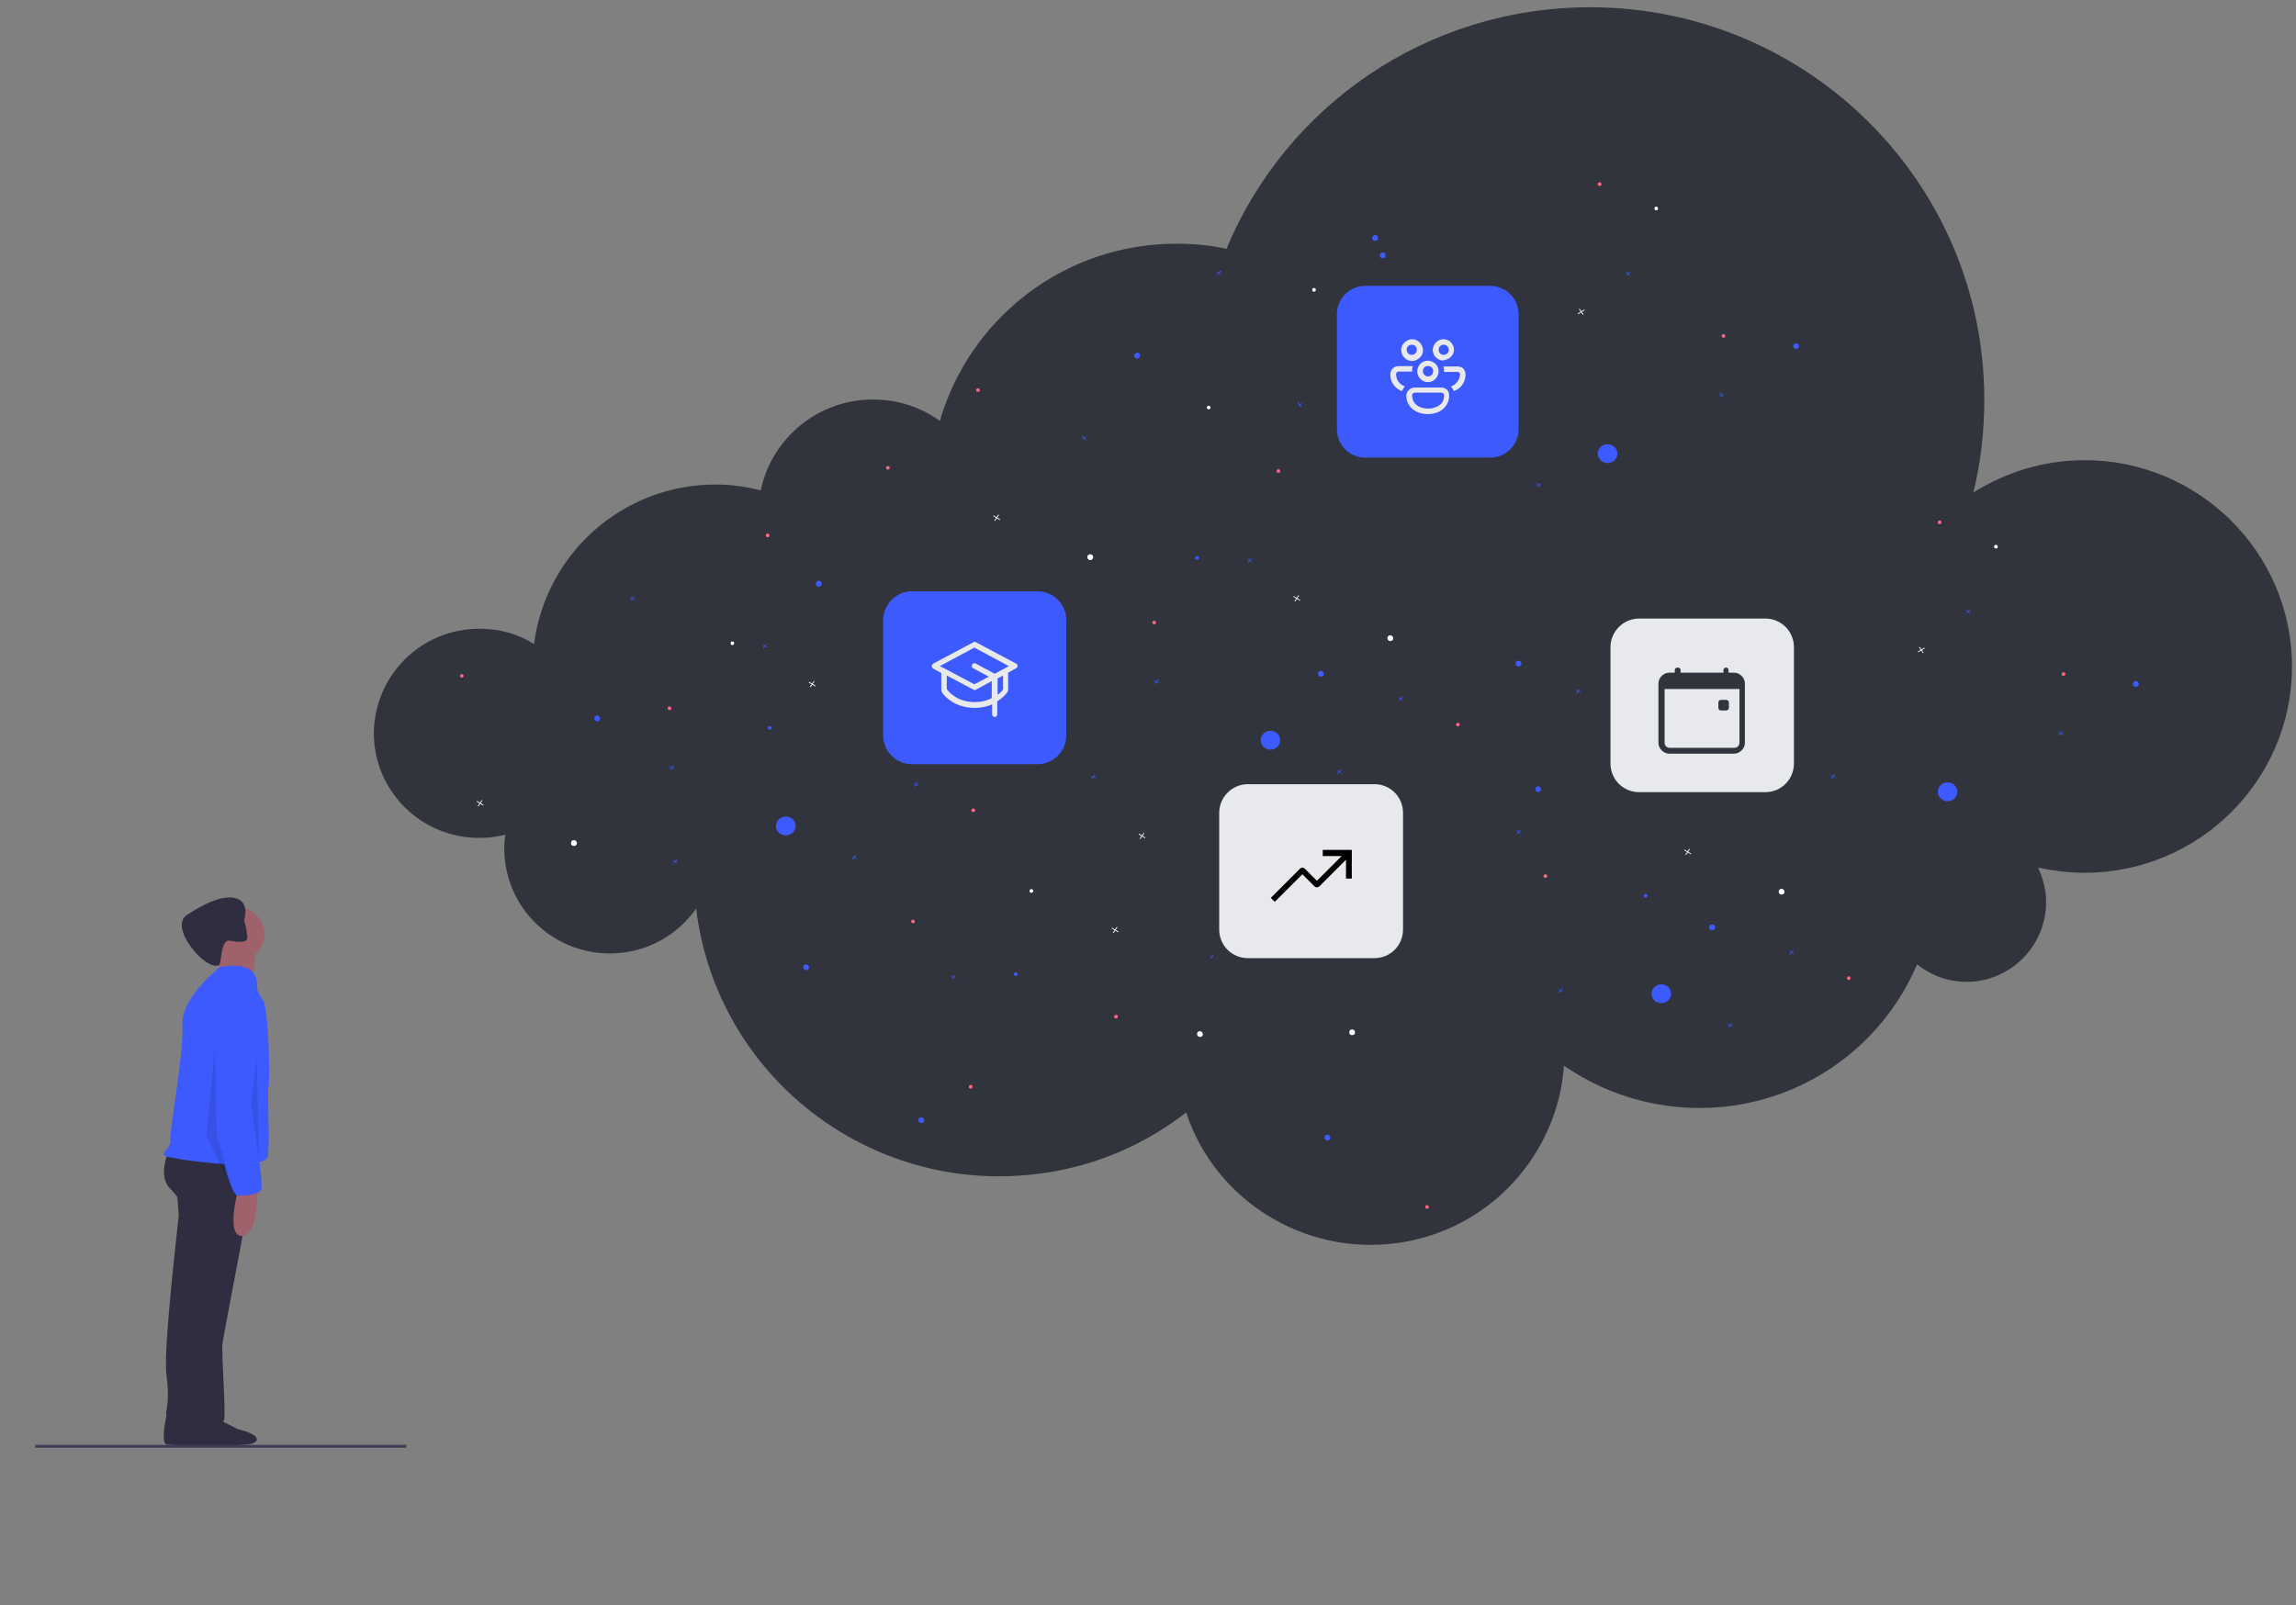 <?xml version="1.0" encoding="utf-8"?>
<!-- Generator: Adobe Illustrator 24.0.1, SVG Export Plug-In . SVG Version: 6.00 Build 0)  -->
<svg version="1.1" id="Layer_1" xmlns="http://www.w3.org/2000/svg" xmlns:xlink="http://www.w3.org/1999/xlink" x="0px" y="0px"
	 viewBox="0 0 632 442" style="enable-background:new 0 0 632 442;" xml:space="preserve">
<rect x="0" y="0" width="632" height="442" fill="#808080" stroke="none"/>
<style type="text/css">
	.st0{display:none;fill:#31343C;}
	.st1{display:none;fill:#3D5AFF;}
	.st2{display:none;fill:#FFFFFF;}
	.st3{display:none;fill:#FF6584;}
	.st4{fill:#31343C;}
	.st5{fill:#3D5AFF;}
	.st6{fill:#FFFFFF;}
	.st7{fill:#FF6584;}
	.st8{fill:#2F2E41;}
	.st9{fill:#9F616A;}
	.st10{opacity:0.1;enable-background:new    ;}
	.st11{fill:#3F3D56;}
	.st12{clip-path:url(#SVGID_2_);}
	.st13{fill:#E8E9ED;}
</style>
<path class="st0" d="M84.9,187.1c7.9,0,15.2,2.1,21.7,6c4.6-35.9,35.2-63.7,72.5-63.7c6.3,0,12.1,0.8,17.9,2.3
	c4.4-20.7,22.7-36.3,44.8-36.3c10,0,19.2,3.1,26.7,8.5C280.3,63,318,33.2,362.8,33.2c6.9,0,13.5,0.6,20,2.1
	C406.5-21.4,462.6-61,528-61c86.9,0,157.3,70.1,157.3,156.6c0,12.9-1.5,25.3-4.4,37.1c12.9-8.1,28.1-12.9,44.4-12.9
	c45.6,0,82.7,36.9,82.7,82.3s-37.1,82.3-82.7,82.3c-6.5,0-12.7-0.8-18.5-2.1c1.5,2.9,2.3,6,2.9,9.3c2.5,17.2-9.6,33.4-26.9,35.9
	c-9,1.2-17.7-1.2-24.4-6.6c-12.5,29.2-39.4,51.4-73.3,56.4c-24.6,3.5-48.5-2.7-67.5-16c-2.5,35.3-29.4,65.5-66,70.7
	c-37.7,5.4-73.1-17.2-84.6-52.1c-16,12.4-35.4,21.2-57.1,24.3C243.4,414,181.8,368.1,172,302c-0.2-1-0.2-2.1-0.4-3.1
	c-6.5,9.1-16.5,15.8-28.3,17.4c-22.9,3.3-44.4-12.4-47.7-35.5c-0.6-3.9-0.6-7.7,0-11.4c-3.3,0.8-6.7,1.2-10.4,1.2
	C62,270.6,43,252,43,228.7C43,205.5,61.5,187.1,84.9,187.1z"/>
<path class="st1" d="M199.9,209.1l-0.8-0.5l0.5-0.8l-0.2-0.1l-0.5,0.8L198,208l-0.1,0.2l0.8,0.5l-0.5,0.8l0.2,0.1l0.5-0.8l0.8,0.5
	L199.9,209.1z"/>
<path class="st1" d="M317.3,340l-0.8-0.5l0.5-0.8l-0.2-0.1l-0.5,0.8l-0.8-0.5l-0.1,0.2l0.8,0.5l-0.5,0.8l0.2,0.1l0.5-0.8l0.8,0.5
	L317.3,340z"/>
<path class="st1" d="M260,267.6l-0.8-0.5l0.5-0.8l-0.2-0.1L259,267l-0.8-0.5l-0.1,0.2l0.8,0.5l-0.5,0.8l0.2,0.1l0.5-0.8l0.8,0.5
	L260,267.6z"/>
<path class="st1" d="M162.7,260.5l-0.8-0.5l0.5-0.8l-0.2-0.1l-0.5,0.8l-0.8-0.5l-0.1,0.2l0.8,0.5l-0.5,0.8l0.2,0.1l0.5-0.8l0.8,0.5
	L162.7,260.5z"/>
<path class="st1" d="M235.5,298.4l-0.8-0.5l0.5-0.8L235,297l-0.5,0.8l-0.8-0.5l-0.1,0.2l0.8,0.5l-0.5,0.8l0.2,0.1l0.5-0.8l0.8,0.5
	L235.5,298.4z"/>
<path class="st1" d="M167.8,283.8l-0.8-0.5l0.5-0.8l-0.2-0.1l-0.5,0.8l-0.8-0.5l-0.1,0.2l0.8,0.5l-0.5,0.8l0.2,0.1l0.5-0.8l0.8,0.5
	L167.8,283.8z"/>
<path class="st1" d="M330.9,264.4l-0.8-0.5l0.5-0.8l-0.2-0.1l-0.5,0.8l-0.8-0.5l-0.1,0.2l0.8,0.5l-0.5,0.8l0.2,0.1l0.5-0.8l0.8,0.5
	L330.9,264.4z"/>
<path class="st1" d="M151.2,216.6l-0.8-0.5l0.5-0.8l-0.2-0.1l-0.5,0.8l-0.8-0.5l-0.1,0.2l0.8,0.5l-0.5,0.8l0.2,0.1l0.5-0.8l0.8,0.5
	L151.2,216.6z"/>
<path class="st1" d="M268.6,347.5l-0.8-0.5l0.5-0.8l-0.2-0.1l-0.5,0.8l-0.8-0.5l-0.1,0.2l0.8,0.5l-0.5,0.8l0.2,0.1l0.5-0.8l0.8,0.5
	L268.6,347.5z"/>
<path class="st2" d="M218.9,225.5l-1.1-0.7l0.7-1.1l-0.3-0.2l-0.7,1.1l-1.1-0.7l-0.2,0.3l1.1,0.7l-0.7,1.1l0.3,0.2l0.7-1.1l1.1,0.7
	L218.9,225.5z"/>
<path class="st2" d="M336.3,356.3l-1.1-0.7l0.7-1.1l-0.3-0.2l-0.7,1.1l-1.1-0.7l-0.2,0.3l1.1,0.7l-0.7,1.1l0.3,0.2l0.7-1.1l1.1,0.7
	L336.3,356.3z"/>
<path class="st1" d="M178.1,240.4c0.7,0,1.2-0.5,1.2-1.2s-0.5-1.2-1.2-1.2s-1.2,0.5-1.2,1.2C176.9,239.9,177.5,240.4,178.1,240.4z"
	/>
<path class="st1" d="M295.5,371.3c0.7,0,1.2-0.5,1.2-1.2s-0.5-1.2-1.2-1.2s-1.2,0.5-1.2,1.2S294.8,371.3,295.5,371.3z"/>
<path class="st1" d="M131.8,240.4c0.7,0,1.2-0.5,1.2-1.2s-0.5-1.2-1.2-1.2s-1.2,0.5-1.2,1.2S131.1,240.4,131.8,240.4z"/>
<path class="st1" d="M249.2,371.3c0.7,0,1.2-0.5,1.2-1.2s-0.5-1.2-1.2-1.2s-1.2,0.5-1.2,1.2S248.5,371.3,249.2,371.3z"/>
<path class="st1" d="M212.5,197c0.7,0,1.2-0.5,1.2-1.2s-0.5-1.2-1.2-1.2s-1.2,0.5-1.2,1.2S211.9,197,212.5,197z"/>
<path class="st1" d="M329.9,327.8c0.7,0,1.2-0.5,1.2-1.2s-0.5-1.2-1.2-1.2s-1.2,0.5-1.2,1.2C328.7,327.3,329.3,327.8,329.9,327.8z"
	/>
<path class="st1" d="M201.5,269.3c0.7,0,1.2-0.5,1.2-1.2s-0.5-1.2-1.2-1.2s-1.2,0.5-1.2,1.2C200.3,268.7,200.8,269.3,201.5,269.3z"
	/>
<path class="st1" d="M200.7,244c0.4,0,0.8-0.4,0.8-0.8s-0.4-0.8-0.8-0.8c-0.4,0-0.8,0.4-0.8,0.8S200.2,244,200.7,244z"/>
<path class="st1" d="M318.1,374.8c0.4,0,0.8-0.4,0.8-0.8s-0.4-0.8-0.8-0.8s-0.8,0.4-0.8,0.8C317.3,374.5,317.6,374.8,318.1,374.8z"
	/>
<path class="st3" d="M281.8,278.7c0.4,0,0.8-0.4,0.8-0.8s-0.4-0.8-0.8-0.8s-0.8,0.4-0.8,0.8S281.4,278.7,281.8,278.7z"/>
<path class="st3" d="M160.7,235.7c0.4,0,0.8-0.4,0.8-0.8s-0.4-0.8-0.8-0.8s-0.8,0.4-0.8,0.8S160.3,235.7,160.7,235.7z"/>
<path class="st3" d="M278.1,366.5c0.4,0,0.8-0.4,0.8-0.8s-0.4-0.8-0.8-0.8s-0.8,0.4-0.8,0.8C277.3,366.2,277.6,366.5,278.1,366.5z"
	/>
<path class="st3" d="M210.2,171.8c0.4,0,0.8-0.4,0.8-0.8c0-0.4-0.4-0.8-0.8-0.8c-0.4,0-0.8,0.4-0.8,0.8
	C209.4,171.4,209.7,171.8,210.2,171.8z"/>
<path class="st3" d="M327.6,302.6c0.4,0,0.8-0.4,0.8-0.8s-0.4-0.8-0.8-0.8s-0.8,0.4-0.8,0.8S327.1,302.6,327.6,302.6z"/>
<path class="st1" d="M177.7,208.5c0.4,0,0.8-0.4,0.8-0.8c0-0.4-0.4-0.8-0.8-0.8c-0.4,0-0.8,0.4-0.8,0.8S177.3,208.5,177.7,208.5z"/>
<path class="st1" d="M295.1,339.3c0.4,0,0.8-0.4,0.8-0.8s-0.4-0.8-0.8-0.8s-0.8,0.4-0.8,0.8S294.7,339.3,295.1,339.3z"/>
<path class="st2" d="M187.6,182c0.4,0,0.8-0.4,0.8-0.8c0-0.4-0.4-0.8-0.8-0.8s-0.8,0.4-0.8,0.8C186.8,181.7,187.2,182,187.6,182z"/>
<path class="st2" d="M305,312.8c0.4,0,0.8-0.4,0.8-0.8s-0.4-0.8-0.8-0.8s-0.8,0.4-0.8,0.8S304.6,312.8,305,312.8z"/>
<path class="st1" d="M306,253.5c0.7,0,1.2-0.5,1.2-1.2s-0.5-1.2-1.2-1.2s-1.2,0.5-1.2,1.2C304.8,252.9,305.3,253.5,306,253.5z"/>
<path class="st1" d="M227.2,257.8c0.7,0,1.2-0.5,1.2-1.2s-0.5-1.2-1.2-1.2s-1.2,0.5-1.2,1.2C226,257.3,226.5,257.8,227.2,257.8z"/>
<path class="st1" d="M207,288.6c2.2,0,4-1.8,4-3.9c0-2.2-1.8-3.9-4-3.9s-4,1.8-4,3.9C203,286.8,204.8,288.6,207,288.6z"/>
<path class="st2" d="M254.9,242.8c0.7,0,1.2-0.5,1.2-1.2s-0.5-1.2-1.2-1.2s-1.2,0.5-1.2,1.2S254.2,242.8,254.9,242.8z"/>
<path class="st2" d="M372.3,373.6c0.7,0,1.2-0.5,1.2-1.2s-0.5-1.2-1.2-1.2s-1.2,0.5-1.2,1.2C371.1,373.1,371.6,373.6,372.3,373.6z"
	/>
<path class="st1" d="M549.3,280l-0.8-0.5l0.5-0.8l-0.2-0.1l-0.5,0.8l-0.8-0.5l-0.1,0.2l0.8,0.5l-0.5,0.8l0.2,0.1l0.5-0.8l0.8,0.5
	L549.3,280z"/>
<path class="st1" d="M609.4,338.4l-0.8-0.5l0.5-0.8l-0.2-0.1l-0.5,0.8l-0.8-0.5l-0.1,0.2l0.8,0.5l-0.5,0.8l0.2,0.1l0.5-0.8l0.8,0.5
	L609.4,338.4z"/>
<path class="st1" d="M512.1,331.3l-0.8-0.5l0.5-0.8l-0.2-0.1l-0.5,0.8l-0.8-0.5l-0.1,0.2l0.8,0.5l-0.5,0.8l0.2,0.1l0.5-0.8l0.8,0.5
	L512.1,331.3z"/>
<path class="st1" d="M584.9,369.2l-0.8-0.5l0.5-0.8l-0.2-0.1l-0.5,0.8L583,368l-0.1,0.2l0.8,0.5l-0.5,0.8l0.2,0.1l0.5-0.8l0.8,0.5
	L584.9,369.2z"/>
<path class="st1" d="M517.2,354.6l-0.8-0.5l0.5-0.8l-0.2-0.1l-0.5,0.8l-0.8-0.5l-0.1,0.2l0.8,0.5l-0.5,0.8l0.2,0.1l0.5-0.8l0.8,0.5
	L517.2,354.6z"/>
<path class="st1" d="M500.6,287.5l-0.8-0.5l0.5-0.8l-0.2-0.1l-0.5,0.8l-0.8-0.5l-0.1,0.2l0.8,0.5l-0.5,0.8l0.2,0.1l0.5-0.8l0.8,0.5
	L500.6,287.5z"/>
<path class="st2" d="M568.3,296.3l-1.1-0.7l0.7-1.1l-0.3-0.2l-0.7,1.1l-1.1-0.7l-0.2,0.3l1.1,0.7l-0.7,1.1l0.3,0.2l0.7-1.1l1.1,0.7
	L568.3,296.3z"/>
<path class="st1" d="M527.5,311.3c0.7,0,1.2-0.5,1.2-1.2s-0.5-1.2-1.2-1.2s-1.2,0.5-1.2,1.2S526.8,311.3,527.5,311.3z"/>
<path class="st1" d="M481.2,311.3c0.7,0,1.2-0.5,1.2-1.2s-0.5-1.2-1.2-1.2s-1.2,0.5-1.2,1.2S480.5,311.3,481.2,311.3z"/>
<path class="st1" d="M561.9,267.8c0.7,0,1.2-0.5,1.2-1.2s-0.5-1.2-1.2-1.2s-1.2,0.5-1.2,1.2S561.3,267.8,561.9,267.8z"/>
<path class="st1" d="M550.8,340.1c0.7,0,1.2-0.5,1.2-1.2s-0.5-1.2-1.2-1.2s-1.2,0.5-1.2,1.2S550.2,340.1,550.8,340.1z"/>
<path class="st1" d="M550.1,314.8c0.4,0,0.8-0.4,0.8-0.8s-0.4-0.8-0.8-0.8s-0.8,0.4-0.8,0.8C549.3,314.5,549.6,314.8,550.1,314.8z"
	/>
<path class="st3" d="M631.2,349.5c0.4,0,0.8-0.4,0.8-0.8s-0.4-0.8-0.8-0.8s-0.8,0.4-0.8,0.8S630.8,349.5,631.2,349.5z"/>
<path class="st3" d="M510.1,306.5c0.4,0,0.8-0.4,0.8-0.8s-0.4-0.8-0.8-0.8s-0.8,0.4-0.8,0.8C509.3,306.2,509.6,306.5,510.1,306.5z"
	/>
<path class="st3" d="M559.6,242.6c0.4,0,0.8-0.4,0.8-0.8s-0.4-0.8-0.8-0.8s-0.8,0.4-0.8,0.8S559.1,242.6,559.6,242.6z"/>
<path class="st1" d="M527.1,279.3c0.4,0,0.8-0.4,0.8-0.8s-0.4-0.8-0.8-0.8c-0.4,0-0.8,0.4-0.8,0.8S526.7,279.3,527.1,279.3z"/>
<path class="st2" d="M537,252.8c0.4,0,0.8-0.4,0.8-0.8s-0.4-0.8-0.8-0.8s-0.8,0.4-0.8,0.8S536.6,252.8,537,252.8z"/>
<path class="st1" d="M576.6,328.6c0.7,0,1.2-0.5,1.2-1.2s-0.5-1.2-1.2-1.2s-1.2,0.5-1.2,1.2C575.4,328.1,575.9,328.6,576.6,328.6z"
	/>
<path class="st1" d="M556.4,359.4c2.2,0,4-1.8,4-3.9s-1.8-3.9-4-3.9s-4,1.8-4,3.9S554.2,359.4,556.4,359.4z"/>
<path class="st1" d="M393.3,173l-0.8-0.5l0.5-0.8l-0.2-0.1l-0.5,0.8l-0.8-0.5l-0.1,0.2l0.8,0.5l-0.5,0.8l0.2,0.1l0.5-0.8l0.8,0.5
	L393.3,173z"/>
<path class="st1" d="M453.4,231.4l-0.8-0.5l0.5-0.8l-0.2-0.1l-0.5,0.8l-0.8-0.5l-0.1,0.2l0.8,0.5l-0.5,0.8l0.2,0.1l0.5-0.8l0.8,0.5
	L453.4,231.4z"/>
<path class="st4" d="M132,173.1c5.5,0,10.5,1.4,15,4.2c3.2-24.8,24.3-43.9,50-43.9c4.3,0,8.3,0.6,12.4,1.6c3-14.3,15.7-25,30.9-25
	c6.9,0,13.2,2.1,18.4,5.9c8.2-28.2,34.2-48.8,65.1-48.8c4.7,0,9.3,0.4,13.8,1.4C353.9,29.3,392.6,2,437.7,2
	c59.9,0,108.5,48.4,108.5,108c0,8.9-1,17.5-3,25.6c8.9-5.6,19.4-8.9,30.6-8.9c31.5,0,57.1,25.5,57.1,56.8
	c0,31.3-25.6,56.8-57.1,56.8c-4.5,0-8.8-0.6-12.8-1.4c1,2,1.6,4.1,2,6.4c1.7,11.9-6.6,23-18.5,24.8c-6.2,0.9-12.2-0.9-16.8-4.6
	c-8.6,20.2-27.2,35.5-50.6,38.9c-17,2.4-33.5-1.9-46.6-11c-1.7,24.3-20.3,45.2-45.6,48.8c-26,3.7-50.5-11.9-58.4-35.9
	c-11.1,8.6-24.4,14.6-39.4,16.7c-45.9,6.6-88.4-25-95.2-70.7c-0.1-0.7-0.1-1.4-0.3-2.1c-4.5,6.3-11.4,10.9-19.6,12
	c-15.8,2.3-30.6-8.6-32.9-24.5c-0.4-2.7-0.4-5.3,0-7.9c-2.3,0.6-4.6,0.9-7.2,0.9c-16,0-29-12.9-29-28.9
	C103.1,185.9,115.9,173.1,132,173.1z"/>
<path class="st5" d="M211.3,178.2l-0.6-0.3l0.4-0.5l-0.2-0.1l-0.4,0.5l-0.6-0.3l-0.1,0.1l0.6,0.3l-0.4,0.5l0.2,0.1l0.4-0.5l0.6,0.3
	L211.3,178.2z"/>
<path class="st5" d="M334.2,263.8l-0.6-0.3l0.4-0.5l-0.2-0.1l-0.4,0.5L333,263l-0.1,0.1l0.6,0.3l-0.4,0.5l0.2,0.1l0.4-0.5l0.6,0.3
	L334.2,263.8z"/>
<path class="st5" d="M252.9,216.3l-0.6-0.3l0.4-0.5l-0.2-0.1l-0.4,0.5l-0.6-0.3l-0.1,0.1l0.6,0.3l-0.4,0.5l0.2,0.1l0.4-0.5l0.6,0.3
	L252.9,216.3z"/>
<path class="st5" d="M185.7,211.6l-0.6-0.3l0.4-0.5l-0.2-0.1l-0.4,0.5l-0.6-0.3l-0.1,0.1l0.6,0.3l-0.4,0.5l0.2,0.1l0.4-0.5l0.6,0.3
	L185.7,211.6z"/>
<path class="st5" d="M235.9,236.4l-0.6-0.3l0.4-0.5l-0.2-0.1l-0.4,0.5l-0.6-0.3l-0.1,0.1l0.6,0.3l-0.4,0.5l0.2,0.1l0.4-0.5l0.6,0.3
	L235.9,236.4z"/>
<path class="st5" d="M186.6,237.5l-0.6-0.3l0.4-0.5l-0.2-0.1l-0.4,0.5l-0.6-0.3l-0.1,0.1l0.6,0.3l-0.4,0.5l0.2,0.1l0.4-0.5l0.6,0.3
	L186.6,237.5z"/>
<path class="st5" d="M301.7,214.2l-0.6-0.3l0.4-0.5l-0.2-0.1l-0.4,0.5l-0.6-0.3l-0.1,0.1l0.6,0.3l-0.4,0.5l0.2,0.1l0.4-0.5l0.6,0.3
	L301.7,214.2z"/>
<path class="st5" d="M174.8,165.1l-0.6-0.3l0.4-0.5l-0.2-0.1l-0.4,0.5l-0.6-0.3l-0.1,0.1l0.6,0.3l-0.4,0.5l0.2,0.1l0.4-0.5l0.6,0.3
	L174.8,165.1z"/>
<path class="st5" d="M263.2,269.3l-0.6-0.3l0.4-0.5l-0.2-0.1l-0.4,0.5l-0.6-0.3l-0.1,0.1l0.6,0.3l-0.4,0.5l0.2,0.1l0.4-0.5l0.6,0.3
	L263.2,269.3z"/>
<path class="st6" d="M224.5,188.8l-0.8-0.5l0.5-0.7l-0.2-0.1l-0.5,0.7l-0.8-0.5l-0.1,0.2l0.8,0.5l-0.5,0.7l0.2,0.1l0.5-0.7l0.8,0.5
	L224.5,188.8z"/>
<path class="st6" d="M307.9,256.5l-0.8-0.5l0.5-0.7l-0.2-0.1l-0.5,0.7l-0.8-0.5l-0.1,0.2l0.8,0.5l-0.5,0.7l0.2,0.1l0.5-0.7l0.8,0.5
	L307.9,256.5z"/>
<path class="st5" d="M164.4,198.6c0.5,0,0.8-0.3,0.8-0.8c0-0.4-0.4-0.8-0.8-0.8c-0.5,0-0.8,0.3-0.8,0.8
	C163.6,198.2,163.9,198.6,164.4,198.6z"/>
<path class="st5" d="M253.6,309.2c0.5,0,0.8-0.3,0.8-0.8c0-0.4-0.4-0.8-0.8-0.8c-0.5,0-0.8,0.3-0.8,0.8
	C252.8,308.8,253.2,309.2,253.6,309.2z"/>
<path class="st5" d="M225.4,161.5c0.5,0,0.8-0.3,0.8-0.8c0-0.4-0.4-0.8-0.8-0.8c-0.5,0-0.8,0.3-0.8,0.8
	C224.5,161.2,224.9,161.5,225.4,161.5z"/>
<path class="st5" d="M221.9,267.1c0.5,0,0.8-0.3,0.8-0.8c0-0.4-0.4-0.8-0.8-0.8c-0.5,0-0.8,0.3-0.8,0.8
	C221.1,266.8,221.5,267.1,221.9,267.1z"/>
<path class="st5" d="M211.9,200.9c0.3,0,0.5-0.2,0.5-0.5c0-0.3-0.2-0.5-0.5-0.5c-0.3,0-0.5,0.2-0.5,0.5
	C211.3,200.7,211.6,200.9,211.9,200.9z"/>
<path class="st5" d="M279.6,268.7c0.3,0,0.5-0.2,0.5-0.5c0-0.3-0.2-0.5-0.5-0.5c-0.3,0-0.5,0.2-0.5,0.5
	C279,268.4,279.3,268.7,279.6,268.7z"/>
<path class="st7" d="M267.9,223.6c0.3,0,0.5-0.2,0.5-0.5c0-0.3-0.2-0.5-0.5-0.5c-0.3,0-0.5,0.2-0.5,0.5
	C267.3,223.3,267.6,223.6,267.9,223.6z"/>
<path class="st7" d="M184.3,195.5c0.3,0,0.5-0.2,0.5-0.5c0-0.3-0.2-0.5-0.5-0.5c-0.3,0-0.5,0.2-0.5,0.5
	C183.8,195.3,184,195.5,184.3,195.5z"/>
<path class="st7" d="M267.2,299.7c0.3,0,0.5-0.2,0.5-0.5c0-0.3-0.2-0.5-0.5-0.5c-0.3,0-0.5,0.2-0.5,0.5
	C266.6,299.5,266.9,299.7,267.2,299.7z"/>
<path class="st7" d="M211.3,147.9c0.3,0,0.5-0.2,0.5-0.5c0-0.3-0.2-0.5-0.5-0.5c-0.3,0-0.5,0.2-0.5,0.5
	C210.7,147.7,211,147.9,211.3,147.9z"/>
<path class="st5" d="M336.9,246.6c0.3,0,0.5-0.2,0.5-0.5c0-0.3-0.2-0.5-0.5-0.5c-0.3,0-0.5,0.2-0.5,0.5
	C336.3,246.4,336.6,246.6,336.9,246.6z"/>
<path class="st6" d="M201.6,177.6c0.3,0,0.5-0.2,0.5-0.5c0-0.3-0.2-0.5-0.5-0.5c-0.3,0-0.5,0.2-0.5,0.5
	C201.1,177.4,201.3,177.6,201.6,177.6z"/>
<path class="st6" d="M283.9,245.8c0.3,0,0.5-0.2,0.5-0.5c0-0.3-0.2-0.5-0.5-0.5s-0.5,0.2-0.5,0.5
	C283.3,245.6,283.6,245.8,283.9,245.8z"/>
<path class="st5" d="M284.5,207.1c0.5,0,0.8-0.3,0.8-0.8s-0.4-0.8-0.8-0.8s-0.8,0.3-0.8,0.8S284.1,207.1,284.5,207.1z"/>
<path class="st5" d="M216.3,230c1.5,0,2.7-1.2,2.7-2.6c0-1.4-1.2-2.6-2.7-2.6c-1.5,0-2.7,1.2-2.7,2.6
	C213.5,228.8,214.8,230,216.3,230z"/>
<path class="st6" d="M249.3,200.1c0.5,0,0.8-0.3,0.8-0.8c0-0.4-0.4-0.8-0.8-0.8c-0.5,0-0.8,0.3-0.8,0.8
	C248.5,199.8,248.9,200.1,249.3,200.1z"/>
<path class="st6" d="M330.3,285.5c0.5,0,0.8-0.3,0.8-0.8c0-0.4-0.4-0.8-0.8-0.8s-0.8,0.3-0.8,0.8
	C329.5,285.1,329.8,285.5,330.3,285.5z"/>
<path class="st5" d="M505.3,214.1l-0.6-0.3l0.4-0.5l-0.2-0.1l-0.4,0.5l-0.6-0.3l-0.1,0.1l0.6,0.3l-0.4,0.5l0.2,0.1l0.4-0.5l0.6,0.3
	L505.3,214.1z"/>
<path class="st5" d="M493.9,262.5l-0.6-0.3l0.4-0.5l-0.2-0.1l-0.4,0.5l-0.6-0.3l-0.1,0.1l0.6,0.3l-0.4,0.5l0.2,0.1l0.4-0.5l0.6,0.3
	L493.9,262.5z"/>
<path class="st5" d="M336.3,75.4l-0.6-0.3l0.4-0.5l-0.2-0.1l-0.4,0.5l-0.6-0.3l-0.1,0.1l0.6,0.3l-0.4,0.5l0.2,0.1l0.4-0.5l0.6,0.3
	L336.3,75.4z"/>
<path class="st5" d="M477,282.6l-0.6-0.3l0.4-0.5l-0.2-0.1l-0.4,0.5l-0.6-0.3l-0.1,0.1l0.6,0.3l-0.4,0.5l0.2,0.1l0.4-0.5l0.6,0.3
	L477,282.6z"/>
<path class="st5" d="M430.3,273l-0.6-0.3l0.4-0.5l-0.2-0.1l-0.4,0.5l-0.6-0.3l-0.1,0.1l0.6,0.3l-0.4,0.5l0.2,0.1l0.4-0.5l0.6,0.3
	L430.3,273z"/>
<path class="st5" d="M418.8,229.3l-0.6-0.3l0.4-0.5l-0.2-0.1l-0.4,0.5l-0.6-0.3l-0.1,0.1l0.6,0.3l-0.4,0.5l0.2,0.1l0.4-0.5l0.6,0.3
	L418.8,229.3z"/>
<path class="st6" d="M465.5,235l-0.8-0.5l0.5-0.7l-0.2-0.1l-0.5,0.7l-0.8-0.5l-0.1,0.2l0.8,0.5l-0.5,0.7l0.2,0.1l0.5-0.7l0.8,0.5
	L465.5,235z"/>
<path class="st5" d="M365.4,314c0.5,0,0.8-0.3,0.8-0.8c0-0.4-0.4-0.8-0.8-0.8c-0.5,0-0.8,0.3-0.8,0.8C364.6,313.7,365,314,365.4,314
	z"/>
<path class="st5" d="M423.4,218.1c0.5,0,0.8-0.3,0.8-0.8c0-0.4-0.4-0.8-0.8-0.8c-0.5,0-0.8,0.3-0.8,0.8
	C422.6,217.8,422.9,218.1,423.4,218.1z"/>
<path class="st5" d="M461.2,216.5c0.5,0,0.8-0.3,0.8-0.8c0-0.4-0.4-0.8-0.8-0.8c-0.5,0-0.8,0.3-0.8,0.8
	C460.3,216.1,460.7,216.5,461.2,216.5z"/>
<path class="st5" d="M453,247.1c0.3,0,0.5-0.2,0.5-0.5c0-0.3-0.2-0.5-0.5-0.5c-0.3,0-0.5,0.2-0.5,0.5
	C452.4,246.9,452.7,247.1,453,247.1z"/>
<path class="st7" d="M508.9,269.8c0.3,0,0.5-0.2,0.5-0.5s-0.2-0.5-0.5-0.5c-0.3,0-0.5,0.2-0.5,0.5S508.6,269.8,508.9,269.8z"/>
<path class="st7" d="M425.4,241.7c0.3,0,0.5-0.2,0.5-0.5c0-0.3-0.2-0.5-0.5-0.5c-0.3,0-0.5,0.2-0.5,0.5
	C424.8,241.5,425.1,241.7,425.4,241.7z"/>
<path class="st7" d="M459.5,200c0.3,0,0.5-0.2,0.5-0.5c0-0.3-0.2-0.5-0.5-0.5c-0.3,0-0.5,0.2-0.5,0.5C459,199.7,459.2,200,459.5,200
	z"/>
<path class="st6" d="M444,206.7c0.3,0,0.5-0.2,0.5-0.5c0-0.3-0.2-0.5-0.5-0.5c-0.3,0-0.5,0.2-0.5,0.5
	C443.4,206.4,443.6,206.7,444,206.7z"/>
<path class="st5" d="M471.3,256.1c0.5,0,0.8-0.3,0.8-0.8c0-0.4-0.4-0.8-0.8-0.8s-0.8,0.3-0.8,0.8
	C470.4,255.8,470.8,256.1,471.3,256.1z"/>
<path class="st5" d="M457.3,276.2c1.5,0,2.7-1.2,2.7-2.6c0-1.4-1.2-2.6-2.7-2.6c-1.5,0-2.7,1.2-2.7,2.6
	C454.6,275,455.8,276.2,457.3,276.2z"/>
<path class="st6" d="M490.4,246.3c0.5,0,0.8-0.3,0.8-0.8c0-0.4-0.4-0.8-0.8-0.8s-0.8,0.3-0.8,0.8C489.6,246,489.9,246.3,490.4,246.3
	z"/>
<path class="st5" d="M344.8,154.6l-0.6-0.3l0.4-0.5l-0.2-0.1l-0.4,0.5l-0.6-0.3l-0.1,0.1l0.6,0.3l-0.4,0.5l0.2,0.1l0.4-0.5l0.6,0.3
	L344.8,154.6z"/>
<path class="st5" d="M386.3,192.7l-0.6-0.3l0.4-0.5l-0.2-0.1l-0.4,0.5l-0.6-0.3l-0.1,0.1l0.6,0.3l-0.4,0.5l0.2,0.1l0.4-0.5l0.6,0.3
	L386.3,192.7z"/>
<path class="st5" d="M319.1,188l-0.6-0.3l0.4-0.5l-0.2-0.1l-0.4,0.5l-0.6-0.3l-0.1,0.1l0.6,0.3l-0.4,0.5l0.2,0.1l0.4-0.5l0.6,0.3
	L319.1,188z"/>
<path class="st5" d="M369.4,212.8l-0.6-0.3l0.4-0.5l-0.2-0.1l-0.4,0.5l-0.6-0.3l-0.1,0.1l0.6,0.3l-0.4,0.5l0.2,0.1l0.4-0.5l0.6,0.3
	L369.4,212.8z"/>
<path class="st5" d="M435.2,190.6l-0.6-0.3l0.4-0.5l-0.2-0.1l-0.4,0.5l-0.6-0.3l-0.1,0.1l0.6,0.3l-0.4,0.5l0.2,0.1l0.4-0.5l0.6,0.3
	L435.2,190.6z"/>
<path class="st6" d="M357.9,165.2l-0.8-0.5l0.5-0.7l-0.2-0.1l-0.5,0.7l-0.8-0.5l-0.1,0.2l0.8,0.5l-0.5,0.7l0.2,0.1l0.5-0.7l0.8,0.5
	L357.9,165.2z"/>
<path class="st6" d="M250.4,164.3l-0.8-0.5l0.5-0.7l-0.2-0.1l-0.5,0.7l-0.8-0.5l-0.1,0.2l0.8,0.5l-0.5,0.7l0.2,0.1l0.5-0.7l0.8,0.5
	L250.4,164.3z"/>
<path class="st6" d="M133.1,221.6l-0.8-0.5l0.5-0.7l-0.2-0.1l-0.5,0.7l-0.8-0.5l-0.1,0.2l0.8,0.5l-0.5,0.7l0.2,0.1l0.5-0.7l0.8,0.5
	L133.1,221.6z"/>
<path class="st6" d="M315.3,230.6l-0.8-0.5l0.5-0.7l-0.2-0.1l-0.5,0.7l-0.8-0.5l-0.1,0.2l0.8,0.5l-0.5,0.7l0.2,0.1l0.5-0.7l0.8,0.5
	L315.3,230.6z"/>
<path class="st6" d="M275.3,143l-0.8-0.5l0.5-0.7l-0.2-0.1l-0.5,0.7l-0.8-0.5l-0.1,0.2l0.8,0.5l-0.5,0.7l0.2,0.1l0.5-0.7l0.8,0.5
	L275.3,143z"/>
<path class="st7" d="M401.3,200c0.3,0,0.5-0.2,0.5-0.5c0-0.3-0.2-0.5-0.5-0.5s-0.5,0.2-0.5,0.5C400.8,199.7,401,200,401.3,200z"/>
<path class="st7" d="M317.7,171.9c0.3,0,0.5-0.2,0.5-0.5c0-0.3-0.2-0.5-0.5-0.5c-0.3,0-0.5,0.2-0.5,0.5
	C317.2,171.7,317.4,171.9,317.7,171.9z"/>
<path class="st7" d="M307.2,280.4c0.3,0,0.5-0.2,0.5-0.5c0-0.3-0.2-0.5-0.5-0.5c-0.3,0-0.5,0.2-0.5,0.5
	C306.6,280.2,306.9,280.4,307.2,280.4z"/>
<path class="st7" d="M351.9,130.2c0.3,0,0.5-0.2,0.5-0.5c0-0.3-0.2-0.5-0.5-0.5c-0.3,0-0.5,0.2-0.5,0.5
	C351.3,129.9,351.6,130.2,351.9,130.2z"/>
<path class="st7" d="M244.4,129.3c0.3,0,0.5-0.2,0.5-0.5c0-0.3-0.2-0.5-0.5-0.5c-0.3,0-0.5,0.2-0.5,0.5
	C243.9,129.1,244.1,129.3,244.4,129.3z"/>
<path class="st7" d="M127.1,186.6c0.3,0,0.5-0.2,0.5-0.5c0-0.3-0.2-0.5-0.5-0.5c-0.3,0-0.5,0.2-0.5,0.5
	C126.6,186.3,126.8,186.6,127.1,186.6z"/>
<path class="st7" d="M251.3,254.2c0.3,0,0.5-0.2,0.5-0.5c0-0.3-0.2-0.5-0.5-0.5c-0.3,0-0.5,0.2-0.5,0.5
	C250.8,253.9,251,254.2,251.3,254.2z"/>
<path class="st7" d="M269.2,107.9c0.3,0,0.5-0.2,0.5-0.5c0-0.3-0.2-0.5-0.5-0.5c-0.3,0-0.5,0.2-0.5,0.5
	C268.7,107.7,268.9,107.9,269.2,107.9z"/>
<path class="st5" d="M329.5,154.1c0.3,0,0.5-0.2,0.5-0.5c0-0.3-0.2-0.5-0.5-0.5s-0.5,0.2-0.5,0.5
	C328.9,153.9,329.2,154.1,329.5,154.1z"/>
<path class="st6" d="M332.7,112.7c0.3,0,0.5-0.2,0.5-0.5c0-0.3-0.2-0.5-0.5-0.5c-0.3,0-0.5,0.2-0.5,0.5
	C332.2,112.5,332.4,112.7,332.7,112.7z"/>
<path class="st5" d="M418,183.5c0.5,0,0.8-0.3,0.8-0.8c0-0.4-0.4-0.8-0.8-0.8c-0.5,0-0.8,0.3-0.8,0.8
	C417.1,183.1,417.5,183.5,418,183.5z"/>
<path class="st5" d="M363.6,186.3c0.5,0,0.8-0.3,0.8-0.8c0-0.4-0.4-0.8-0.8-0.8c-0.5,0-0.8,0.3-0.8,0.8
	C362.8,186,363.2,186.3,363.6,186.3z"/>
<path class="st5" d="M349.7,206.4c1.5,0,2.7-1.2,2.7-2.6s-1.2-2.6-2.7-2.6s-2.7,1.2-2.7,2.6S348.2,206.4,349.7,206.4z"/>
<path class="st6" d="M382.7,176.5c0.5,0,0.8-0.3,0.8-0.8c0-0.4-0.4-0.8-0.8-0.8s-0.8,0.3-0.8,0.8
	C381.9,176.2,382.3,176.5,382.7,176.5z"/>
<path class="st6" d="M372.2,285c0.5,0,0.8-0.3,0.8-0.8c0-0.4-0.4-0.8-0.8-0.8s-0.8,0.3-0.8,0.8C371.4,284.7,371.7,285,372.2,285z"/>
<path class="st6" d="M275.3,175.6c0.5,0,0.8-0.3,0.8-0.8c0-0.4-0.4-0.8-0.8-0.8c-0.5,0-0.8,0.3-0.8,0.8
	C274.4,175.3,274.8,175.6,275.3,175.6z"/>
<path class="st6" d="M158,232.9c0.5,0,0.8-0.3,0.8-0.8c0-0.4-0.4-0.8-0.8-0.8c-0.5,0-0.8,0.3-0.8,0.8
	C157.1,232.6,157.5,232.9,158,232.9z"/>
<path class="st6" d="M340.1,241.9c0.5,0,0.8-0.3,0.8-0.8c0-0.4-0.4-0.8-0.8-0.8c-0.5,0-0.8,0.3-0.8,0.8
	C339.3,241.5,339.7,241.9,340.1,241.9z"/>
<path class="st6" d="M300.1,154.2c0.5,0,0.8-0.3,0.8-0.8s-0.4-0.8-0.8-0.8c-0.5,0-0.8,0.3-0.8,0.8S299.7,154.2,300.1,154.2z"/>
<path class="st5" d="M447.4,75.6l0.6-0.3l-0.4-0.5l0.2-0.1l0.4,0.5l0.6-0.3l0.1,0.1l-0.6,0.3l0.4,0.5l-0.2,0.1l-0.4-0.5l-0.6,0.3
	L447.4,75.6z"/>
<path class="st5" d="M405.9,113.7l0.6-0.3l-0.4-0.5l0.2-0.1l0.4,0.5l0.6-0.3l0.1,0.1l-0.6,0.3l0.4,0.5l-0.2,0.1l-0.4-0.5l-0.6,0.3
	L405.9,113.7z"/>
<path class="st5" d="M473.1,109.1l0.6-0.3l-0.4-0.5l0.2-0.1l0.4,0.5l0.6-0.3l0.1,0.1l-0.6,0.3l0.4,0.5l-0.2,0.1l-0.4-0.5l-0.6,0.3
	L473.1,109.1z"/>
<path class="st5" d="M422.8,133.8l0.6-0.3L423,133l0.2-0.1l0.4,0.5l0.6-0.3l0.1,0.1l-0.6,0.3l0.4,0.5l-0.2,0.1l-0.4-0.5l-0.6,0.3
	L422.8,133.8z"/>
<path class="st5" d="M357,111.7l0.6-0.3l-0.4-0.5l0.2-0.1l0.4,0.5l0.6-0.3l0.1,0.1l-0.6,0.3l0.4,0.5L358,112l-0.4-0.5l-0.6,0.3
	L357,111.7z"/>
<path class="st5" d="M297.7,120.9l0.6-0.3l-0.4-0.5l0.2-0.1l0.4,0.5l0.6-0.3l0.1,0.1l-0.6,0.3l0.4,0.5l-0.2,0.1l-0.4-0.5l-0.6,0.3
	L297.7,120.9z"/>
<path class="st6" d="M434.3,86.3l0.8-0.5l-0.5-0.7l0.2-0.1l0.5,0.7l0.8-0.5l0.1,0.2l-0.8,0.5l0.5,0.7l-0.2,0.1l-0.5-0.7l-0.8,0.5
	L434.3,86.3z"/>
<path class="st5" d="M494.4,96.1c-0.5,0-0.8-0.3-0.8-0.8c0-0.4,0.4-0.8,0.8-0.8s0.8,0.3,0.8,0.8C495.2,95.7,494.8,96.1,494.4,96.1z"
	/>
<path class="st5" d="M380.6,71.1c-0.5,0-0.8-0.3-0.8-0.8c0-0.4,0.4-0.8,0.8-0.8c0.5,0,0.8,0.3,0.8,0.8
	C381.4,70.8,381.1,71.1,380.6,71.1z"/>
<path class="st5" d="M378.5,66.3c-0.5,0-0.8-0.3-0.8-0.8c0-0.4,0.4-0.8,0.8-0.8c0.5,0,0.8,0.3,0.8,0.8C379.4,66,379,66.3,378.5,66.3
	z"/>
<path class="st5" d="M313,98.7c-0.5,0-0.8-0.3-0.8-0.8c0-0.4,0.4-0.8,0.8-0.8c0.5,0,0.8,0.3,0.8,0.8C313.8,98.4,313.4,98.7,313,98.7
	z"/>
<path class="st7" d="M390.9,121c-0.3,0-0.5-0.2-0.5-0.5c0-0.3,0.2-0.5,0.5-0.5c0.3,0,0.5,0.2,0.5,0.5
	C391.4,120.8,391.2,121,390.9,121z"/>
<path class="st7" d="M392.8,332.8c-0.3,0-0.5-0.2-0.5-0.5c0-0.3,0.2-0.5,0.5-0.5c0.3,0,0.5,0.2,0.5,0.5
	C393.3,332.6,393.1,332.8,392.8,332.8z"/>
<path class="st7" d="M474.4,93c-0.3,0-0.5-0.2-0.5-0.5c0-0.3,0.2-0.5,0.5-0.5c0.3,0,0.5,0.2,0.5,0.5C475,92.7,474.7,93,474.4,93z"/>
<path class="st7" d="M440.3,51.2c-0.3,0-0.5-0.2-0.5-0.5c0-0.3,0.2-0.5,0.5-0.5c0.3,0,0.5,0.2,0.5,0.5
	C440.9,51,440.6,51.2,440.3,51.2z"/>
<path class="st6" d="M455.9,57.9c-0.3,0-0.5-0.2-0.5-0.5c0-0.3,0.2-0.5,0.5-0.5s0.5,0.2,0.5,0.5C456.4,57.7,456.2,57.9,455.9,57.9z"
	/>
<path class="st6" d="M361.7,80.3c-0.3,0-0.5-0.2-0.5-0.5c0-0.3,0.2-0.5,0.5-0.5c0.3,0,0.5,0.2,0.5,0.5
	C362.2,80.1,362,80.3,361.7,80.3z"/>
<path class="st5" d="M374.2,104.5c-0.5,0-0.8-0.3-0.8-0.8c0-0.4,0.4-0.8,0.8-0.8c0.5,0,0.8,0.3,0.8,0.8
	C375,104.2,374.7,104.5,374.2,104.5z"/>
<path class="st5" d="M442.5,127.5c-1.5,0-2.7-1.2-2.7-2.6c0-1.4,1.2-2.6,2.7-2.6c1.5,0,2.7,1.2,2.7,2.6
	C445.2,126.3,444,127.5,442.5,127.5z"/>
<path class="st5" d="M541,168.7l0.6-0.3l-0.4-0.5l0.2-0.1l0.4,0.5l0.6-0.3l0.1,0.1l-0.6,0.3l0.4,0.5l-0.2,0.1l-0.4-0.5l-0.6,0.3
	L541,168.7z"/>
<path class="st5" d="M566.6,202.2l0.6-0.3l-0.4-0.5l0.2-0.1l0.4,0.5l0.6-0.3l0.1,0.1l-0.6,0.3l0.4,0.5l-0.2,0.1l-0.4-0.5l-0.6,0.3
	L566.6,202.2z"/>
<path class="st6" d="M527.9,179.4l0.8-0.5l-0.5-0.7l0.2-0.1l0.5,0.7l0.8-0.5l0.1,0.2L529,179l0.5,0.7l-0.2,0.1l-0.5-0.7l-0.8,0.5
	L527.9,179.4z"/>
<path class="st5" d="M587.9,189.1c-0.5,0-0.8-0.3-0.8-0.8c0-0.4,0.4-0.8,0.8-0.8s0.8,0.3,0.8,0.8
	C588.8,188.8,588.4,189.1,587.9,189.1z"/>
<path class="st7" d="M568,186.1c-0.3,0-0.5-0.2-0.5-0.5c0-0.3,0.2-0.5,0.5-0.5c0.3,0,0.5,0.2,0.5,0.5
	C568.6,185.8,568.3,186.1,568,186.1z"/>
<path class="st7" d="M533.9,144.3c-0.3,0-0.5-0.2-0.5-0.5s0.2-0.5,0.5-0.5s0.5,0.2,0.5,0.5S534.2,144.3,533.9,144.3z"/>
<path class="st6" d="M549.4,151c-0.3,0-0.5-0.2-0.5-0.5c0-0.3,0.2-0.5,0.5-0.5s0.5,0.2,0.5,0.5C550,150.8,549.7,151,549.4,151z"/>
<path class="st5" d="M536.1,220.6c-1.5,0-2.7-1.2-2.7-2.6s1.2-2.6,2.7-2.6c1.5,0,2.7,1.2,2.7,2.6S537.6,220.6,536.1,220.6z"/>
<path class="st6" d="M409.4,97.6c-0.5,0-0.8-0.3-0.8-0.8c0-0.4,0.4-0.8,0.8-0.8s0.8,0.3,0.8,0.8C410.3,97.3,409.9,97.6,409.4,97.6z"
	/>
<path class="st8" d="M46.1,388.6c0,0-2.2,8.7-0.2,9.1c2,0.4,11.9,0.3,14.3,0.6c2.4,0.4,7.5-0.3,7.5-2c0-1.7-5.2-2.8-5.2-2.8
	s-7.5-3.8-7.7-4S46.1,388.6,46.1,388.6z"/>
<path class="st8" d="M48.5,326.2c0,0,0.7,7.7,0.7,8.4s-4.3,36.5-3.4,43.8c1,7.3-0.1,9.6-0.1,10.9s7.8,0.9,7.8,0.9l8.4-50.2l-4.3-15
	L48.5,326.2z"/>
<path class="st8" d="M48.9,390.5c0,0-2,6.8,0,7.2c2,0.4,11.9-0.4,14.3-0.1c2.4,0.4,7.5,0.4,7.5-1.3c0-1.7-5.2-2.8-5.2-2.8
	s-7.5-3.8-7.7-4C57.6,389.4,48.9,390.5,48.9,390.5z"/>
<path class="st8" d="M46.3,317.2c0,0-2.9,6.6,0.5,10c3.4,3.4,7.2,10.2,7.2,10.7c0,0.5-6.7,45.6-5.8,48.6c1,3,0.7,4.8,0.5,5.2
	c-0.2,0.5,2.4,3,5.3,3s7.2-2,7.7-3.9c0.5-1.8-0.7-17.5-0.5-20.4c0.2-3,9.9-50.2,8.7-51.3C68.7,317.8,46.3,317.2,46.3,317.2z"/>
<path class="st9" d="M64.6,264.9c4.5,0,8.2-3.5,8.2-7.7c0-4.3-3.7-7.7-8.2-7.7c-4.5,0-8.2,3.5-8.2,7.7
	C56.4,261.5,60.1,264.9,64.6,264.9z"/>
<path class="st9" d="M59.6,261.1c0,0,1.7,8.4,0.5,9.3c-1.2,0.9,9.1,2.3,9.1,2.3s1.2-11.1,1.4-12.3S59.6,261.1,59.6,261.1z"/>
<path class="st5" d="M70.7,272c0,0,1.6-8-10.2-5.7c0,0-10.8,8.3-10.3,16c0.5,7.7-3.8,30.1-3.3,31.7c0.5,1.6-2.9,3.6-1.4,4.3
	c1.4,0.7,27.4,4.8,28.2,0c0.7-4.8-0.2-16.8,0.2-19.1c0.5-2.3,0-21.3-1.4-23.6C70.9,273.3,70.7,272,70.7,272z"/>
<path class="st9" d="M65.6,327.4c0,0-3.6,12.9,1,12.9c4.6,0,4.3-13.4,4.3-13.4L65.6,327.4z"/>
<path class="st8" d="M68,258.5c-0.1,0.7-1.2,0.9-2.7,0.8h0c-0.7-0.1-1.3-0.2-2-0.3c-1-0.2-1.5,0.6-1.9,1.7c-0.6,1.9-0.6,4.6-1.1,5
	c-3.6,1.9-14.2-10.6-8.7-13.9c1.9-1.2,8.4-5.5,12.9-4.6c4.5,0.9,2.7,6.1,2.7,6.1s0.2,0.7,0.4,1.6c0.3,1.1,0.4,2.2,0.5,3.4
	C68,258.4,68,258.4,68,258.5z"/>
<path class="st5" d="M68.5,274.3c0,0-8.2-0.5-8.9,10.9c-0.7,11.4-0.5,22-0.5,22.2c0,0.2,3.4,21.8,6.5,21.8c3.1,0,5.5-0.5,6.3-1.6
	c0.7-1.1-1.9-17.5-1.9-17.5s-1.2-17.3,0.7-22.7C72.6,282,72.8,274.9,68.5,274.3z"/>
<path class="st10" d="M59.2,288.3l-2.4,24.3l7.9,16.8l-5.1-17.2l-0.4-24.3"/>
<path class="st10" d="M70.7,290.9l0.6,28.6l-2.2-15.5L70.7,290.9z"/>
<path class="st11" d="M111.8,398.6H9.7v-0.8h102.2L111.8,398.6z"/>
<g>
	<path class="st5" d="M251,162.8h34.6c4.3,0,7.9,3.5,7.9,7.9v31.8c0,4.3-3.5,7.9-7.9,7.9H251c-4.3,0-7.9-3.5-7.9-7.9v-31.8
		C243.2,166.3,246.7,162.8,251,162.8z"/>
	<g>
		<defs>
			<rect id="SVGID_1_" x="256.5" y="174.5" width="23.6" height="23.6"/>
		</defs>
		<clipPath id="SVGID_2_">
			<use xlink:href="#SVGID_1_"  style="overflow:visible;"/>
		</clipPath>
		<g class="st12">
			<path class="st13" d="M279.7,182.7l-11.1-5.9c-0.1-0.1-0.2-0.1-0.3-0.1s-0.2,0-0.3,0.1l-11.1,5.9c-0.1,0.1-0.2,0.2-0.3,0.3
				c-0.1,0.1-0.1,0.2-0.1,0.4c0,0.1,0,0.3,0.1,0.4c0.1,0.1,0.2,0.2,0.3,0.3l2.2,1.2v4.6c0,0.3,0.1,0.6,0.3,0.9
				c0.7,1,3.5,4.1,8.9,4.1c1.6,0,3.3-0.3,4.8-1v2.8c0,0.2,0.1,0.4,0.2,0.5c0.1,0.1,0.3,0.2,0.5,0.2c0.2,0,0.4-0.1,0.5-0.2
				c0.1-0.1,0.2-0.3,0.2-0.5v-3.6c1-0.6,1.9-1.4,2.7-2.4c0.2-0.3,0.3-0.6,0.3-0.9v-4.6l2.2-1.2c0.1-0.1,0.2-0.2,0.3-0.3
				c0.1-0.1,0.1-0.2,0.1-0.4c0-0.1,0-0.3-0.1-0.4C279.9,182.9,279.8,182.8,279.7,182.7z M268.3,193.3c-4.7,0-7.1-2.7-7.7-3.6V186
				l7.4,3.9c0.1,0.1,0.2,0.1,0.3,0.1s0.2,0,0.3-0.1l4.4-2.4v4.7C271.9,192.8,270.3,193.3,268.3,193.3z M276.1,189.8
				c-0.4,0.6-0.9,1.1-1.5,1.5v-4.5l1.5-0.8L276.1,189.8z M276.4,184.1L276.4,184.1l-2.6,1.4l-5.2-2.8c-0.1,0-0.2-0.1-0.3-0.1
				c-0.1,0-0.2,0-0.3,0c-0.2,0.1-0.3,0.2-0.4,0.4c-0.1,0.2-0.1,0.4-0.1,0.6c0.1,0.2,0.2,0.3,0.4,0.4l4.3,2.3l-4,2.1l-8.1-4.3l0,0
				l-1.4-0.7l9.5-5.1l9.5,5.1L276.4,184.1z"/>
		</g>
	</g>
</g>
<g>
	<g>
		<path class="st13" d="M451.2,170.3h34.7c4.4,0,7.9,3.5,7.9,7.9v32c0,4.4-3.5,7.9-7.9,7.9h-34.7c-4.4,0-7.9-3.5-7.9-7.9v-32
			C443.3,173.9,446.8,170.3,451.2,170.3z"/>
	</g>
	<path class="st4" d="M473,193.4c0-0.2,0.1-0.4,0.2-0.5c0.1-0.1,0.3-0.2,0.5-0.2h1.5c0.2,0,0.4,0.1,0.5,0.2c0.1,0.1,0.2,0.3,0.2,0.5
		v1.5c0,0.2-0.1,0.4-0.2,0.5c-0.1,0.1-0.3,0.2-0.5,0.2h-1.5c-0.2,0-0.4-0.1-0.5-0.2c-0.1-0.1-0.2-0.3-0.2-0.5V193.4z"/>
	<path class="st4" d="M461.9,183.8c0.2,0,0.4,0.1,0.5,0.2c0.1,0.1,0.2,0.3,0.2,0.5v0.7h11.8v-0.7c0-0.2,0.1-0.4,0.2-0.5
		c0.1-0.1,0.3-0.2,0.5-0.2c0.2,0,0.4,0.1,0.5,0.2c0.1,0.1,0.2,0.3,0.2,0.5v0.7h1.5c0.8,0,1.5,0.3,2.1,0.9c0.6,0.6,0.9,1.3,0.9,2.1
		v16.3c0,0.8-0.3,1.5-0.9,2.1c-0.6,0.6-1.3,0.9-2.1,0.9h-17.8c-0.8,0-1.5-0.3-2.1-0.9c-0.6-0.6-0.9-1.3-0.9-2.1v-16.3
		c0-0.8,0.3-1.5,0.9-2.1c0.6-0.6,1.3-0.9,2.1-0.9h1.5v-0.7c0-0.2,0.1-0.4,0.2-0.5C461.5,183.8,461.7,183.8,461.9,183.8L461.9,183.8z
		 M458.2,189.7v14.8c0,0.4,0.2,0.8,0.4,1c0.3,0.3,0.7,0.4,1,0.4h17.8c0.4,0,0.8-0.2,1-0.4c0.3-0.3,0.4-0.7,0.4-1v-14.8H458.2z"/>
</g>
<g>
	<path class="st5" d="M375.8,78.7h34.4c4.3,0,7.8,3.5,7.8,7.8v31.7c0,4.3-3.5,7.8-7.8,7.8h-34.4c-4.3,0-7.8-3.5-7.8-7.8V86.5
		C368,82.2,371.5,78.7,375.8,78.7z"/>
	<path class="st13" d="M385.7,96.4c0-0.8,0.3-1.5,0.9-2.1c0.6-0.5,1.3-0.9,2.1-0.9s1.5,0.3,2.1,0.9c0.5,0.6,0.9,1.3,0.9,2.1
		s-0.3,1.5-0.9,2.1c-0.6,0.5-1.3,0.9-2.1,0.9s-1.5-0.3-2.1-0.9C386,97.9,385.7,97.2,385.7,96.4z M388.6,94.9c-0.4,0-0.8,0.2-1,0.4
		c-0.3,0.3-0.4,0.6-0.4,1c0,0.4,0.2,0.8,0.4,1c0.3,0.3,0.6,0.4,1,0.4c0.4,0,0.8-0.2,1-0.4c0.3-0.3,0.4-0.6,0.4-1
		c0-0.4-0.2-0.8-0.4-1C389.4,95.1,389,94.9,388.6,94.9z"/>
	<path class="st13" d="M395.6,98.7c-0.3-0.2-0.6-0.5-0.8-0.9c-0.2-0.3-0.3-0.7-0.4-1.1c-0.1-0.4,0-0.8,0.1-1.1
		c0.1-0.4,0.3-0.7,0.5-1c0.2-0.3,0.5-0.6,0.9-0.8c0.3-0.2,0.7-0.3,1.1-0.4c0.4,0,0.8,0,1.1,0.1c0.4,0.1,0.7,0.3,1,0.5
		c0.6,0.5,1,1.2,1.1,1.9c0.1,0.8-0.1,1.5-0.6,2.1c-0.5,0.6-1.2,1-1.9,1.1C397,99.4,396.3,99.2,395.6,98.7L395.6,98.7z M397.4,94.9
		c-0.4,0-0.8,0.2-1,0.4c-0.3,0.3-0.4,0.6-0.4,1c0,0.4,0.2,0.8,0.4,1c0.3,0.3,0.6,0.4,1,0.4c0.4,0,0.8-0.2,1-0.4
		c0.3-0.3,0.4-0.6,0.4-1c0-0.4-0.2-0.8-0.4-1C398.2,95.1,397.8,94.9,397.4,94.9z"/>
	<path class="st13" d="M385,100.8h3.9c-0.2,0.5-0.2,1-0.2,1.5H385c-0.2,0-0.4,0.1-0.5,0.2c-0.1,0.1-0.2,0.3-0.2,0.5
		c0,1.2,0.5,2.1,1.2,2.7c0.3,0.3,0.8,0.5,1.2,0.7c-0.3,0.4-0.6,0.8-0.8,1.3c-0.5-0.2-1-0.5-1.4-0.8c-1.1-0.9-1.8-2.2-1.8-3.8
		c0-0.6,0.2-1.1,0.6-1.6C383.8,101,384.4,100.8,385,100.8z"/>
	<path class="st13" d="M390.5,100.8c-0.4,0.7-0.5,1.5-0.3,2.2s0.7,1.4,1.4,1.8c0.7,0.4,1.5,0.5,2.2,0.3c0.8-0.2,1.4-0.7,1.8-1.4
		c0.4-0.7,0.5-1.5,0.3-2.2c-0.2-0.8-0.7-1.4-1.4-1.8c-0.7-0.4-1.5-0.5-2.2-0.3C391.5,99.6,390.9,100.1,390.5,100.8z M392.7,100.8
		c0.2,0,0.4,0,0.7,0c0.2,0,0.4,0.1,0.6,0.3c0.2,0.1,0.3,0.3,0.4,0.5c0.1,0.2,0.1,0.4,0.1,0.6c0,0.3-0.1,0.5-0.2,0.8
		c-0.1,0.2-0.4,0.4-0.6,0.5c-0.2,0.1-0.5,0.2-0.8,0.1c-0.3,0-0.5-0.1-0.7-0.3c-0.2-0.2-0.4-0.4-0.5-0.7c-0.1-0.3-0.1-0.5,0-0.8
		c0.1-0.3,0.2-0.5,0.4-0.7C392.2,101,392.4,100.9,392.7,100.8z"/>
	<path class="st13" d="M400.6,105.7c-0.3,0.3-0.8,0.5-1.2,0.7c0.3,0.4,0.6,0.8,0.8,1.3c0.5-0.2,1-0.5,1.4-0.8
		c1.1-0.9,1.8-2.2,1.8-3.8c0-0.6-0.2-1.1-0.6-1.6c-0.4-0.4-1-0.6-1.6-0.6h-3.9c0.2,0.5,0.2,1,0.2,1.5h3.7c0.2,0,0.4,0.1,0.5,0.2
		c0.1,0.1,0.2,0.3,0.2,0.5C401.8,104.2,401.3,105.1,400.6,105.7z"/>
	<path class="st13" d="M396.7,106.7c0.6,0,1.1,0.2,1.6,0.6c0.4,0.4,0.6,1,0.6,1.6c0,1.6-0.7,2.9-1.8,3.8c-1.1,0.9-2.5,1.3-4.1,1.3
		c-1.5,0-3-0.4-4.1-1.3c-1.1-0.9-1.8-2.2-1.8-3.8c0-0.3,0.1-0.6,0.2-0.8c0.1-0.3,0.3-0.5,0.5-0.7c0.2-0.2,0.4-0.4,0.7-0.5
		c0.3-0.1,0.6-0.2,0.8-0.2H396.7z M396.7,108.1h-7.3c-0.2,0-0.4,0.1-0.5,0.2c-0.1,0.1-0.2,0.3-0.2,0.5c0,1.2,0.5,2.1,1.2,2.7
		c0.8,0.6,1.9,1,3.2,1c1.3,0,2.4-0.4,3.2-1c0.8-0.6,1.2-1.5,1.2-2.7c0-0.2-0.1-0.4-0.2-0.5C397.1,108.2,396.9,108.1,396.7,108.1z"/>
</g>
<g>
	<path class="st13" d="M343.5,215.9h34.8c4.4,0,7.9,3.5,7.9,7.9v32.1c0,4.4-3.5,7.9-7.9,7.9h-34.8c-4.4,0-7.9-3.5-7.9-7.9v-32.1
		C335.6,219.4,339.2,215.9,343.5,215.9z"/>
	<path d="M364.1,234.1v1.6h5.2l-6.8,6.8l-3.4-3.4c-0.1-0.1-0.3-0.2-0.6-0.2s-0.4,0.1-0.6,0.2l-8.1,8.1l1.1,1.1l7.6-7.6l3.4,3.4
		c0.1,0.1,0.3,0.2,0.6,0.2c0.2,0,0.4-0.1,0.6-0.2l7.4-7.4v5.2h1.6v-7.9H364.1z"/>
</g>
</svg>
